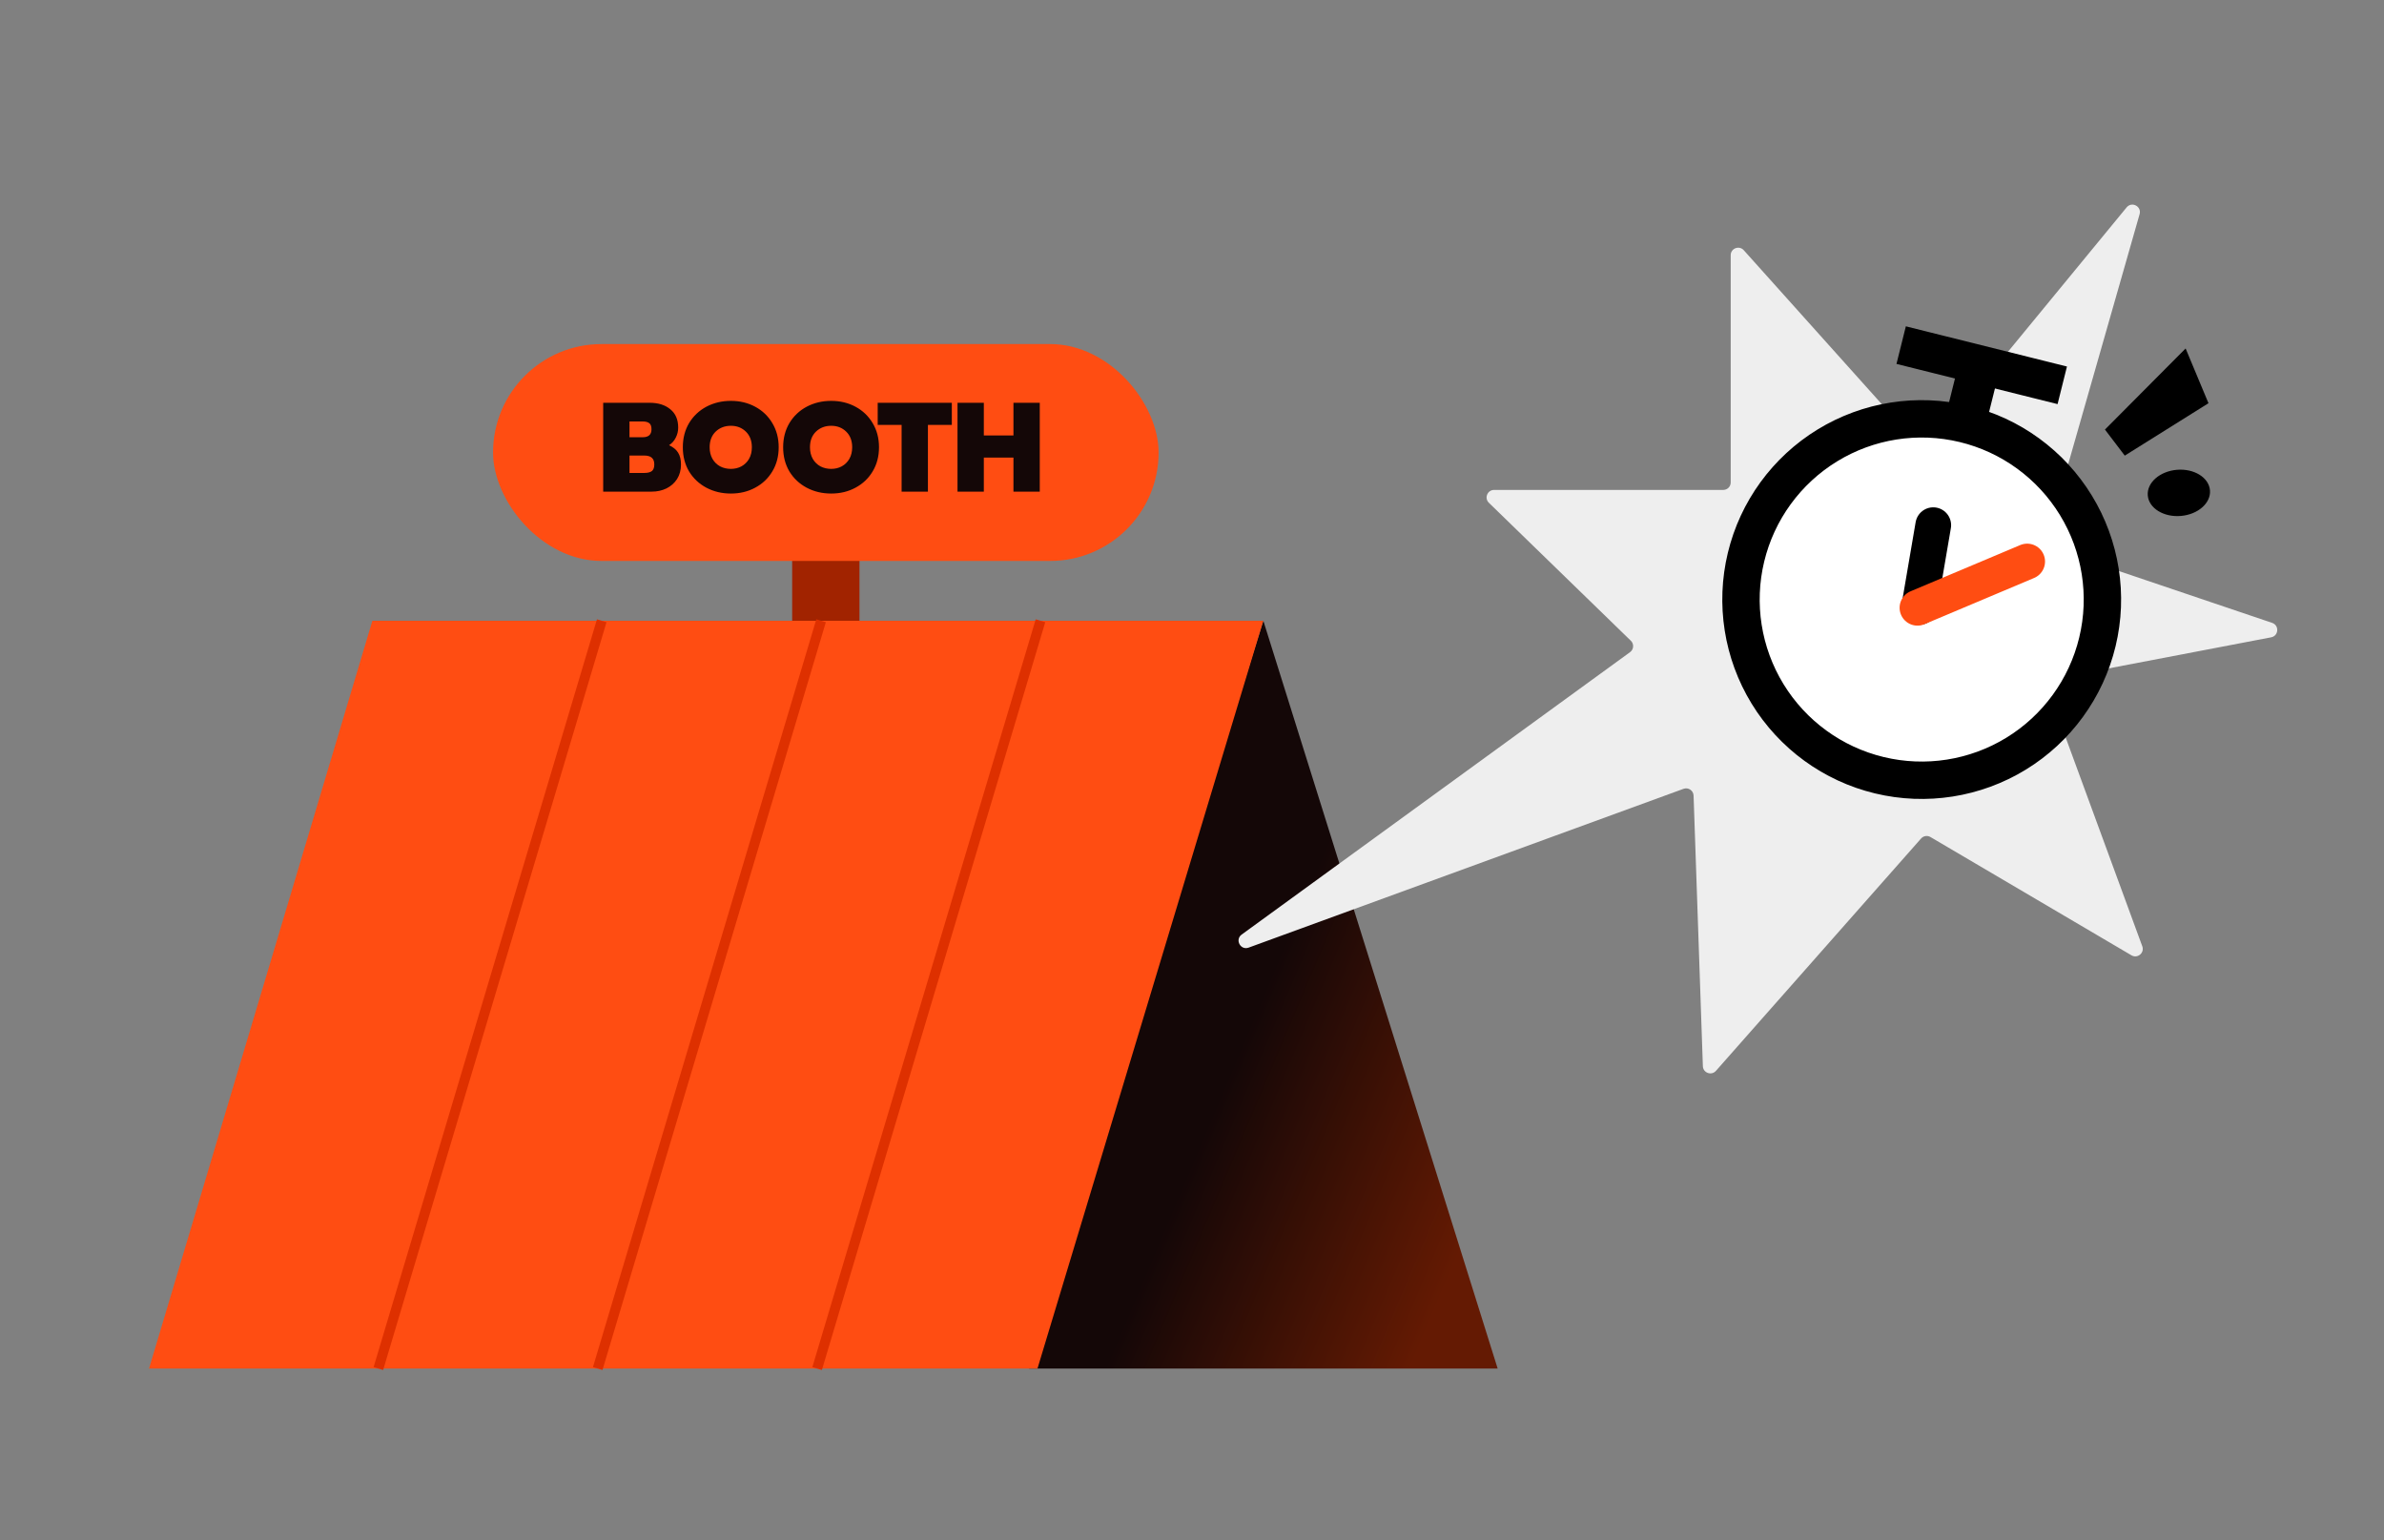 <svg width="325" height="210" viewBox="0 0 325 210" fill="none" xmlns="http://www.w3.org/2000/svg">
<rect x="0" y="0" width="325" height="210" fill="#808080" stroke="none"/>
<rect x="117.168" y="53.025" width="54.032" height="9.175" rx="4.588" transform="rotate(90 117.168 53.025)" fill="#A12300"/>
<path d="M140.281 186.577L172.225 84.629L204.169 186.577H140.281Z" fill="url(#paint0_linear_4879_22526)"/>
<path d="M50.765 84.629H172.219L141.434 186.577H20.316L50.765 84.629Z" fill="#FF4D12"/>
<path d="M111.933 84.629L81.484 186.577" stroke="#DE3000" stroke-width="1.359"/>
<path d="M82.031 84.629L51.582 186.577" stroke="#DE3000" stroke-width="1.359"/>
<path d="M141.843 84.629L111.395 186.577" stroke="#DE3000" stroke-width="1.359"/>
<rect x="67.215" y="46.908" width="90.734" height="29.565" rx="14.783" fill="#FF4D12"/>
<path d="M82.23 54.911H88.555C89.734 54.911 90.676 55.206 91.38 55.795C92.097 56.373 92.455 57.204 92.455 58.291C92.455 58.776 92.345 59.232 92.126 59.66C91.918 60.087 91.612 60.434 91.207 60.7C91.773 60.954 92.183 61.289 92.438 61.705C92.703 62.121 92.836 62.664 92.836 63.334C92.836 64.085 92.657 64.743 92.299 65.31C91.941 65.864 91.456 66.292 90.843 66.592C90.242 66.881 89.572 67.025 88.833 67.025H82.23V54.911ZM87.62 59.608C88.012 59.608 88.307 59.521 88.504 59.348C88.711 59.174 88.815 58.897 88.815 58.516C88.815 58.123 88.717 57.851 88.521 57.701C88.324 57.539 88.018 57.459 87.602 57.459H85.817V59.608H87.62ZM87.828 64.478C88.301 64.478 88.648 64.391 88.867 64.218C89.087 64.044 89.197 63.744 89.197 63.316C89.197 62.901 89.081 62.594 88.85 62.398C88.631 62.202 88.278 62.103 87.793 62.103H85.817V64.478H87.828ZM99.638 67.285C98.414 67.285 97.299 67.02 96.294 66.488C95.3 65.957 94.514 65.217 93.936 64.27C93.37 63.311 93.087 62.213 93.087 60.977C93.087 59.74 93.37 58.643 93.936 57.684C94.514 56.725 95.3 55.98 96.294 55.448C97.299 54.917 98.414 54.651 99.638 54.651C100.863 54.651 101.967 54.917 102.949 55.448C103.942 55.98 104.722 56.725 105.288 57.684C105.866 58.643 106.155 59.74 106.155 60.977C106.155 62.213 105.866 63.311 105.288 64.27C104.722 65.217 103.942 65.957 102.949 66.488C101.967 67.02 100.863 67.285 99.638 67.285ZM99.638 63.923C100.17 63.923 100.649 63.808 101.077 63.577C101.516 63.334 101.863 62.993 102.117 62.554C102.371 62.103 102.498 61.578 102.498 60.977C102.498 60.087 102.227 59.377 101.684 58.845C101.141 58.314 100.459 58.048 99.638 58.048C98.807 58.048 98.113 58.314 97.559 58.845C97.016 59.377 96.744 60.087 96.744 60.977C96.744 61.578 96.871 62.103 97.126 62.554C97.38 62.993 97.726 63.334 98.165 63.577C98.604 63.808 99.095 63.923 99.638 63.923ZM113.314 67.285C112.089 67.285 110.974 67.02 109.969 66.488C108.975 65.957 108.19 65.217 107.612 64.27C107.046 63.311 106.763 62.213 106.763 60.977C106.763 59.74 107.046 58.643 107.612 57.684C108.19 56.725 108.975 55.98 109.969 55.448C110.974 54.917 112.089 54.651 113.314 54.651C114.539 54.651 115.642 54.917 116.624 55.448C117.618 55.98 118.398 56.725 118.964 57.684C119.542 58.643 119.83 59.74 119.83 60.977C119.83 62.213 119.542 63.311 118.964 64.27C118.398 65.217 117.618 65.957 116.624 66.488C115.642 67.02 114.539 67.285 113.314 67.285ZM113.314 63.923C113.845 63.923 114.325 63.808 114.752 63.577C115.191 63.334 115.538 62.993 115.792 62.554C116.046 62.103 116.174 61.578 116.174 60.977C116.174 60.087 115.902 59.377 115.359 58.845C114.816 58.314 114.134 58.048 113.314 58.048C112.482 58.048 111.789 58.314 111.234 58.845C110.691 59.377 110.42 60.087 110.42 60.977C110.42 61.578 110.547 62.103 110.801 62.554C111.055 62.993 111.402 63.334 111.841 63.577C112.28 63.808 112.771 63.923 113.314 63.923ZM122.912 57.926H119.653V54.911H129.758V57.926H126.499V67.025H122.912V57.926ZM130.533 54.911H134.121V59.365H138.159V54.911H141.747V67.025H138.159V62.381H134.121V67.025H130.533V54.911Z" fill="#140707"/>
<path d="M169.272 127.408L222.217 88.91C222.728 88.538 222.781 87.795 222.328 87.355L202.971 68.544C202.315 67.906 202.767 66.793 203.682 66.793L234.92 66.793C235.483 66.793 235.94 66.337 235.94 65.774L235.939 34.791C235.939 33.856 237.093 33.414 237.718 34.111L261.653 60.808C262.07 61.273 262.803 61.257 263.2 60.775L289.914 28.272C290.616 27.417 291.986 28.136 291.682 29.199L279.025 73.501C278.875 74.024 279.163 74.572 279.678 74.747L309.753 84.919C310.746 85.255 310.647 86.689 309.618 86.886L279.937 92.561C279.319 92.679 278.954 93.323 279.171 93.913L292.049 129.01C292.378 129.908 291.399 130.725 290.574 130.239L263.171 114.112C262.75 113.864 262.212 113.95 261.889 114.316L233.927 145.99C233.317 146.681 232.176 146.271 232.144 145.35L230.878 108.463C230.854 107.771 230.161 107.303 229.509 107.541L170.221 129.19C169.111 129.596 168.316 128.103 169.272 127.408Z" fill="#EEEEEE"/>
<rect x="267.297" y="48.457" width="5.616" height="13.397" rx="1.509" transform="rotate(14.008 267.297 48.457)" fill="black"/>
<path d="M249.123 60.719C254.698 57.31 261.398 56.255 267.75 57.786C274.102 59.316 279.586 63.309 282.995 68.883C286.405 74.457 287.46 81.157 285.929 87.51C284.398 93.862 280.407 99.345 274.833 102.755C269.259 106.164 262.559 107.219 256.206 105.688C249.854 104.158 244.37 100.167 240.96 94.593C237.551 89.018 236.496 82.318 238.026 75.966C239.557 69.613 243.549 64.129 249.123 60.719Z" fill="white" stroke="black" stroke-width="5.097"/>
<path d="M261.648 82.736L263.551 71.599" stroke="black" stroke-width="4.87" stroke-linecap="round" stroke-linejoin="round"/>
<rect x="260.218" y="45.157" width="21.532" height="4.178" transform="rotate(14.008 260.218 45.157)" fill="black" stroke="black" stroke-width="1.103"/>
<path d="M261.399 82.859L276.355 76.552" stroke="#FF4D12" stroke-width="4.87" stroke-linecap="round" stroke-linejoin="round"/>
<path d="M301.072 54.971L289.66 62.116L286.959 58.563L297.956 47.507L301.072 54.971Z" fill="black"/>
<ellipse cx="297.036" cy="67.194" rx="3.157" ry="4.254" transform="rotate(85.273 297.036 67.194)" fill="black"/>
<defs>
<linearGradient id="paint0_linear_4879_22526" x1="203.489" y1="160.071" x2="168.147" y2="145.118" gradientUnits="userSpaceOnUse">
<stop stop-color="#641A03"/>
<stop offset="1" stop-color="#140707"/>
</linearGradient>
</defs>
</svg>
